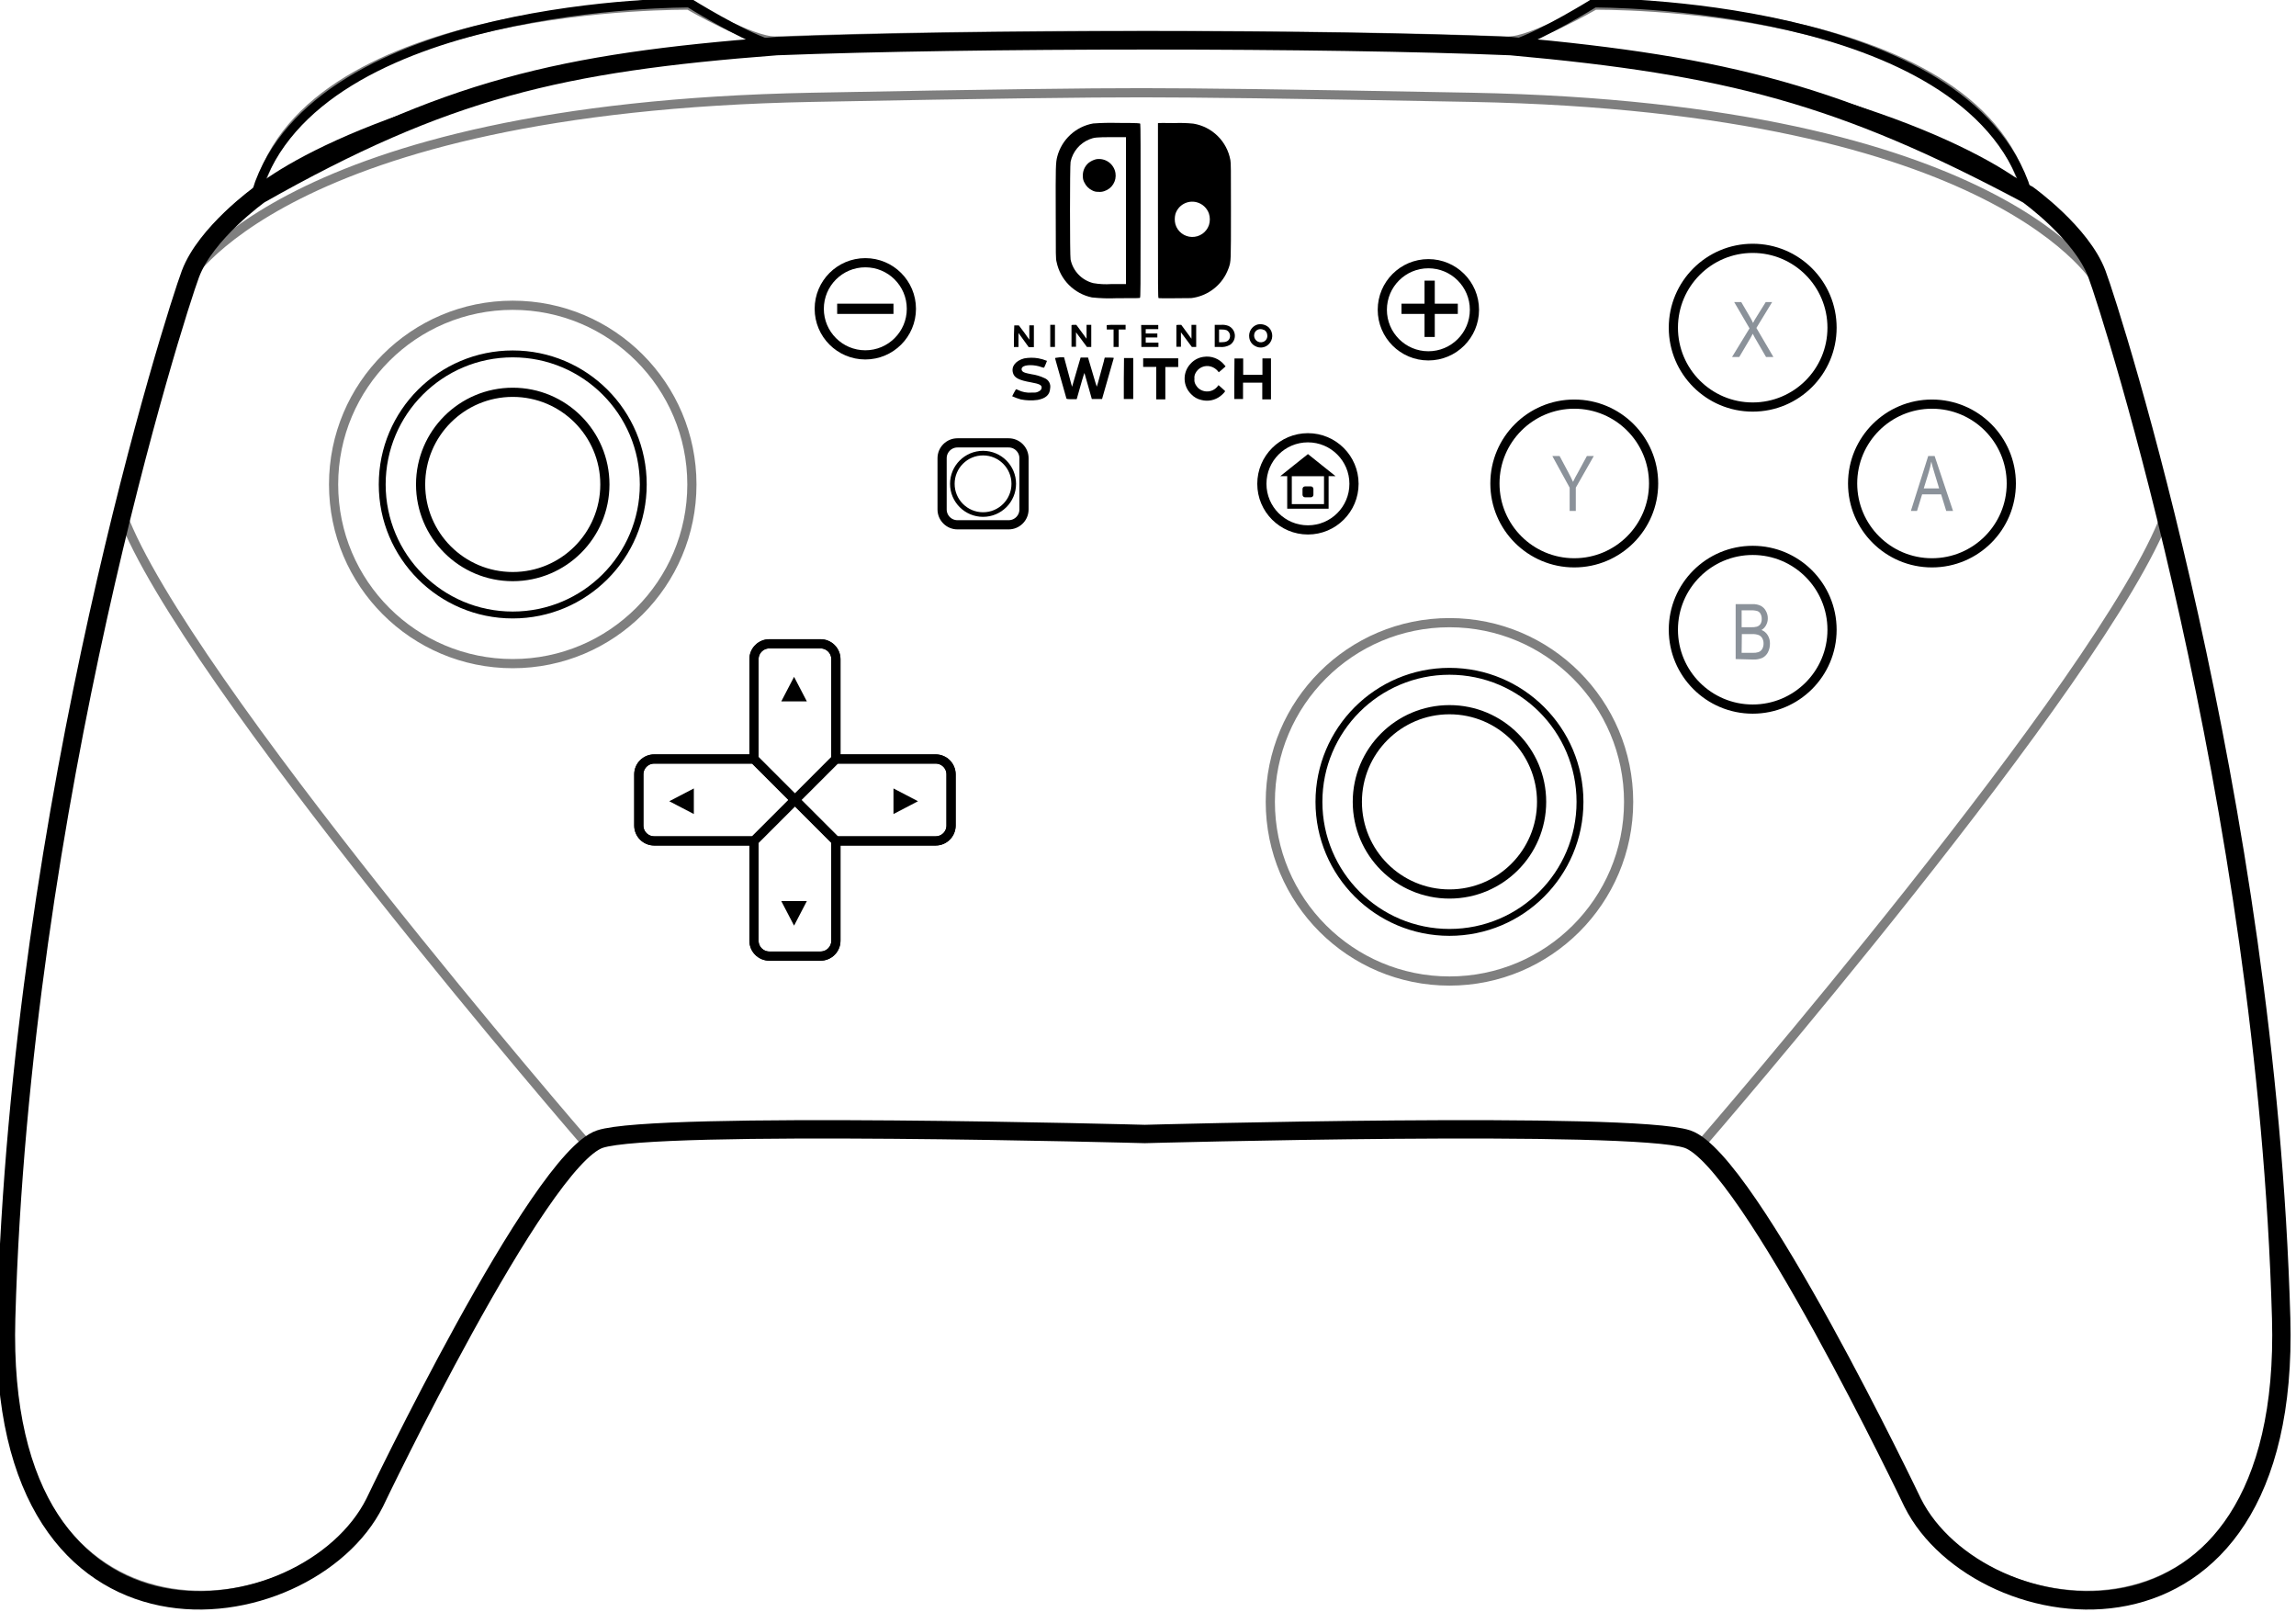 <?xml version="1.0"?>
<svg xmlns="http://www.w3.org/2000/svg" width="1000" height="702" viewBox="0 0 1000 702" fill="none">
  <path onClick="" stroke="currentColor" d="M694.368 1.252C694.368 1.252 672.229 15.029 659.901 19.087C801.178 33.132 865.608 69.293 882.841 83.517C856.713 0.226 694.368 1.252 694.368 1.252Z" stroke-width="4" stroke-miterlimit="10"/>
  <path onClick="" stroke="currentColor" d="M300.196 1.252C300.196 1.252 322.334 15.029 334.663 19.087C193.385 33.132 128.955 69.293 111.722 83.517C137.94 0.226 300.196 1.252 300.196 1.252Z" stroke-width="4" stroke-miterlimit="10"/>
  <path stroke="currentColor" opacity="0.5" d="M911.939 117.066C905.25 99.231 881.842 82.511 881.842 82.511C859.547 0.023 694.571 2.252 694.571 2.252C694.571 2.252 666.905 18.259 656.672 17.858C614.67 16.23 556.348 15.383 498.384 15.361H496.154C438.19 15.361 379.869 16.23 337.866 17.858C327.634 18.259 299.967 2.252 299.967 2.252C299.967 2.252 134.991 0.023 112.697 82.511C112.697 82.511 89.288 99.231 82.6 117.066C82.131 118.337 81.329 120.633 80.37 123.755C80.415 123.554 121.971 46.84 353.472 42.381C433.352 40.843 475.354 40.375 496.154 40.397H498.384C519.184 40.397 561.186 40.843 641.066 42.381C872.567 46.84 914.123 123.554 914.257 123.799C913.209 120.633 912.407 118.337 911.939 117.066Z" stroke-width="4" stroke-miterlimit="10"/>
  <path stroke="currentColor" opacity="0.5" d="M943.306 224.077C916.709 295.418 741.188 498.004 741.188 498.004C771.486 523.977 832.594 652.123 832.594 652.123C861.576 710.088 997.57 730.152 993.111 571.864C989.455 438.501 964.508 310.377 943.306 224.077Z" stroke-width="4" stroke-miterlimit="10"/>
  <path stroke="currentColor" opacity="0.5" d="M53.261 224.077C79.857 295.418 255.378 498.004 255.378 498.004C225.081 523.932 163.973 652.123 163.973 652.123C134.991 710.088 -1.003 730.152 3.456 571.864C7.134 438.501 32.081 310.377 53.261 224.077Z" stroke-width="4" stroke-miterlimit="10"/>
  <path stroke="currentColor" d="M734.93 496.064C710.83 488.016 498.613 493.835 498.613 493.835C498.613 493.835 285.303 488.016 261.293 496.064C234.54 504.982 163.199 654.352 163.199 654.352C134.217 712.317 -1.777 732.381 2.682 574.094C9.058 348.121 76.252 137.13 82.94 119.295C89.629 101.46 113.037 84.739 113.037 84.739C193.964 38.942 244.114 27.274 338.207 20.086C423.928 16.742 577.757 16.742 658.016 20.086C752.264 28.561 802.05 41.442 883.185 84.739C883.185 84.739 906.594 101.46 913.282 119.295C919.971 137.13 987.187 348.121 993.541 574.094C998 732.381 862.006 712.317 833.024 654.352C833.024 654.352 761.683 504.982 734.93 496.064Z" stroke-width="8" stroke-miterlimit="10"/>
  <path fill="currentColor" d="M476.09 53.773C472.386 54.435 468.949 56.143 466.184 58.695C463.419 61.247 461.441 64.536 460.484 68.175C459.793 70.85 459.748 72.411 459.815 93.144C459.815 112.183 459.815 112.629 460.194 114.101C460.974 117.892 462.845 121.373 465.579 124.114C468.312 126.856 471.787 128.737 475.577 129.528C479.205 129.916 482.856 130.028 486.501 129.862C495.418 129.862 496.288 129.862 496.511 129.662C496.734 129.461 496.779 126.385 496.779 91.762C496.779 66.101 496.779 54.018 496.622 53.862C496.466 53.706 496.154 53.528 486.791 53.528C483.222 53.429 479.65 53.511 476.09 53.773V53.773ZM490.402 91.673V123.709H483.959C481.374 123.886 478.777 123.751 476.223 123.308C473.758 122.708 471.513 121.419 469.753 119.591C467.992 117.763 466.788 115.472 466.28 112.986C465.946 111.381 465.946 72.032 466.28 70.471C466.736 68.294 467.721 66.262 469.148 64.555C470.575 62.848 472.4 61.519 474.462 60.684C476.558 59.837 477.516 59.748 484.294 59.725H490.402V91.673Z"/>
  <path fill="currentColor" d="M477.36 69.357C476.148 69.664 475.016 70.226 474.039 71.007C473.21 71.734 472.56 72.645 472.143 73.666C471.725 74.688 471.55 75.792 471.631 76.892C471.613 77.806 471.844 78.708 472.3 79.501C473.004 80.993 474.2 82.198 475.688 82.912C476.511 83.37 477.446 83.586 478.386 83.536C479.244 83.63 480.113 83.531 480.927 83.246C482.558 82.741 483.952 81.665 484.853 80.215C485.754 78.766 486.102 77.039 485.832 75.354C485.679 74.4 485.336 73.486 484.825 72.665C484.314 71.845 483.645 71.135 482.856 70.576C482.067 70.018 481.175 69.622 480.231 69.413C479.287 69.203 478.312 69.184 477.36 69.357V69.357Z"/>
  <path fill="currentColor" d="M504.336 53.64C504.336 53.64 504.336 70.828 504.336 91.74C504.336 126.229 504.336 129.64 504.604 129.818C504.871 129.997 517.289 129.818 518.805 129.818C521.989 129.44 525.033 128.293 527.674 126.475C530.316 124.657 532.475 122.224 533.965 119.385C534.422 118.489 534.824 117.565 535.169 116.62C536.15 113.633 536.128 114.391 536.128 91.696C536.128 73.57 536.128 70.873 535.882 69.714C535.163 65.728 533.227 62.062 530.341 59.22C527.455 56.378 523.76 54.498 519.764 53.84C517.001 53.562 514.222 53.48 511.448 53.595C507.547 53.528 504.381 53.528 504.336 53.64ZM521.235 88.084C522.454 88.41 523.575 89.029 524.5 89.888C525.425 90.747 526.126 91.819 526.541 93.011C527.065 94.65 527.065 96.411 526.541 98.049C526.005 99.584 524.996 100.908 523.659 101.832C522.322 102.755 520.726 103.23 519.102 103.188C517.477 103.146 515.908 102.589 514.62 101.597C513.333 100.605 512.394 99.23 511.939 97.67C511.561 96.208 511.561 94.674 511.939 93.212C512.527 91.323 513.824 89.735 515.556 88.779C517.288 87.823 519.323 87.574 521.235 88.084V88.084Z"/>
  <path fill="currentColor" d="M547.609 141.344C546.434 141.718 545.434 142.504 544.791 143.556C544.148 144.608 543.906 145.857 544.109 147.073C544.215 147.857 544.512 148.603 544.975 149.245C545.438 149.886 546.051 150.404 546.762 150.752C547.66 151.242 548.689 151.438 549.704 151.314C550.719 151.19 551.671 150.752 552.424 150.061C552.937 149.597 553.351 149.035 553.642 148.409C553.932 147.782 554.094 147.103 554.117 146.412C554.14 145.721 554.023 145.033 553.775 144.389C553.526 143.744 553.15 143.156 552.67 142.659C552.005 142.033 551.192 141.584 550.308 141.354C549.423 141.124 548.495 141.12 547.609 141.344V141.344ZM550.396 143.573C550.848 143.786 551.233 144.119 551.508 144.536C551.783 144.953 551.938 145.437 551.956 145.936C552.037 146.554 551.907 147.18 551.587 147.714C551.268 148.248 550.777 148.659 550.195 148.879C549.7 149.067 549.164 149.119 548.643 149.028C548.122 148.937 547.634 148.707 547.233 148.362C546.831 148.018 546.53 147.571 546.361 147.07C546.191 146.568 546.161 146.03 546.271 145.513C546.347 145.1 546.52 144.71 546.776 144.377C547.032 144.044 547.363 143.776 547.743 143.596C548.161 143.403 548.617 143.309 549.077 143.321C549.537 143.332 549.988 143.449 550.396 143.662V143.573Z"/>
  <path fill="currentColor" d="M441.601 146.271V151.109H442.604H443.585V148.055V145.001L445.814 148.077L448.044 151.176H449.337H450.295V141.679H449.314H448.311V147.921L446.082 144.8L443.741 141.701H441.757L441.601 146.271Z"/>
  <path fill="currentColor" d="M457.429 146.272V151.087H459.48V141.456H457.429V146.272Z"/>
  <path fill="currentColor" d="M466.682 141.657C466.682 141.657 466.682 143.886 466.682 146.428V151.02H467.662H468.643V144.711L471.029 147.899L473.392 151.087H475.287V141.456H473.236V144.488V147.52L471.007 144.488L468.777 141.456H467.841C467.172 141.456 466.726 141.501 466.682 141.657Z"/>
  <path fill="currentColor" d="M482.042 141.568C481.977 141.906 481.977 142.254 482.042 142.593V143.507H485.007V151.087H487.237V143.507H490.246V141.456H486.233C484.835 141.416 483.436 141.453 482.042 141.568V141.568Z"/>
  <path fill="currentColor" d="M497.113 146.271V151.087H504.537V149.192H499.008V146.962H504.069V145.223H499.008V143.328H501.75H504.47V142.414V141.522H497.024L497.113 146.271Z"/>
  <path fill="currentColor" d="M512.362 141.657C512.362 141.657 512.362 143.886 512.362 146.428V151.02H513.365H514.346V144.711L516.732 147.899L519.095 151.087H520.99V141.456H518.939V144.488V147.52L516.709 144.488L514.48 141.456H513.544C512.763 141.456 512.429 141.501 512.362 141.657Z"/>
  <path fill="currentColor" d="M529.06 146.249V151.087H531.156C532.765 151.283 534.394 150.947 535.793 150.128C536.492 149.647 537.048 148.987 537.403 148.217C537.759 147.447 537.901 146.596 537.814 145.752C537.727 144.909 537.415 144.104 536.911 143.423C536.406 142.741 535.728 142.208 534.946 141.879C533.884 141.491 532.747 141.354 531.624 141.478H529.06V146.249ZM534.233 143.796C534.882 144.135 535.373 144.713 535.602 145.409C535.831 146.104 535.78 146.862 535.459 147.52C534.946 148.567 533.92 149.036 532.115 149.036H530.955V143.507H532.271C532.938 143.469 533.605 143.567 534.233 143.796V143.796Z"/>
  <path fill="currentColor" d="M524.29 155.389C522.061 155.666 520.008 156.743 518.515 158.421C516.817 160.22 515.894 162.613 515.944 165.086C515.994 167.559 517.014 169.914 518.783 171.642C519.973 172.926 521.53 173.813 523.242 174.183C524.657 174.556 526.138 174.599 527.572 174.309C529.006 174.019 530.354 173.404 531.513 172.511C532.449 171.82 533.742 170.46 533.564 170.282C533.386 170.104 532.873 169.613 532.115 168.944L530.71 167.718L530.287 168.275C529.785 168.909 529.156 169.43 528.441 169.806C527.726 170.183 526.941 170.405 526.134 170.46C525.328 170.514 524.52 170.4 523.761 170.123C523.001 169.847 522.308 169.415 521.726 168.855C521.322 168.406 520.97 167.912 520.678 167.384C520.272 166.651 520.115 165.806 520.232 164.976C520.123 164.166 520.263 163.342 520.633 162.613C521.217 161.405 522.207 160.442 523.43 159.891C524.653 159.341 526.031 159.239 527.322 159.603C528.466 159.925 529.495 160.567 530.287 161.453L530.822 162.122L531.513 161.543C531.914 161.253 532.561 160.651 532.984 160.272L533.787 159.558L533.163 158.8C532.104 157.515 530.73 156.525 529.175 155.927C527.62 155.329 525.937 155.144 524.29 155.389Z"/>
  <path fill="currentColor" d="M446.06 156.08C442.314 157.084 440.352 159.603 441.199 162.434C441.801 164.552 443.786 165.578 449.092 166.514C452.636 167.16 453.684 167.673 453.684 168.743C453.684 169.524 453.238 170.103 452.235 170.549C451.232 170.995 451.187 170.973 449.047 170.973C447.174 171.1 445.299 170.739 443.607 169.925C443.259 169.729 442.883 169.586 442.492 169.501C442.314 169.724 440.798 172.533 440.843 172.556C442.053 173.114 443.305 173.576 444.588 173.938C447.01 174.426 449.498 174.502 451.945 174.161C455.468 173.492 457.229 171.931 457.385 169.122C457.559 168.21 457.409 167.265 456.962 166.451C456.514 165.637 455.796 165.005 454.933 164.664C453.141 163.817 451.232 163.245 449.27 162.969C446.617 162.456 445.837 162.211 445.302 161.676C445.067 161.438 444.936 161.118 444.936 160.784C444.936 160.451 445.067 160.13 445.302 159.893C446.439 158.756 450.518 158.711 453.684 159.893C454.023 160.035 454.387 160.11 454.754 160.115C455.221 159.149 455.638 158.16 456.003 157.15C454.781 156.649 453.511 156.275 452.213 156.036C450.175 155.691 448.092 155.706 446.06 156.08V156.08Z"/>
  <path fill="currentColor" d="M459.547 156.08C459.547 156.237 460.707 160.183 462 164.82C463.293 169.457 464.43 173.425 464.474 173.559C464.519 173.693 464.809 173.849 466.704 173.849H468.933L469.112 173.247C470.672 167.584 472.255 162.256 472.322 162.457C472.389 162.657 473.125 165.176 473.972 168.231L475.532 173.76H477.762H479.991L482.51 164.954C483.893 160.093 485.03 156.036 485.096 155.924C485.163 155.813 484.695 155.724 483.157 155.724H481.173L480.95 156.459C480.95 156.905 480.08 159.737 479.278 162.791C478.475 165.845 477.739 168.387 477.695 168.387C477.65 168.387 476.892 165.979 476.045 163.036C475.198 160.093 474.351 157.262 474.172 156.705L473.883 155.701H472.255H470.65L468.799 162.011C467.796 165.489 466.949 168.387 466.927 168.431C466.905 168.476 466.213 165.912 465.366 162.724C464.519 159.536 463.716 156.66 463.627 156.281L463.449 155.612H461.465C459.614 155.835 459.458 155.858 459.547 156.08Z"/>
  <path fill="currentColor" d="M489.466 164.842V173.76H493.568V164.842V155.925H491.562H489.555L489.466 164.842Z"/>
  <path fill="currentColor" d="M497.893 157.82V159.782H503.601V173.916H507.547V159.826H510.356H513.165V156.036H505.54H497.893V157.82Z"/>
  <path fill="currentColor" d="M537.599 164.843V173.76H541.389V166.648H549.772V173.916H553.562V164.999V156.081H551.711H549.839V163.215H541.456V156.103H537.666L537.599 164.843Z"/>
  <path stroke="currentColor" d="M439.305 192.866H417.01C413.317 192.866 410.322 195.861 410.322 199.554V221.848C410.322 225.542 413.317 228.537 417.01 228.537H439.305C442.998 228.537 445.993 225.542 445.993 221.848V199.554C445.993 195.861 442.998 192.866 439.305 192.866Z" stroke-width="4" stroke-miterlimit="10"/>
  <path stroke="currentColor" d="M428.157 224.078C435.545 224.078 441.534 218.089 441.534 210.702C441.534 203.314 435.545 197.325 428.157 197.325C420.77 197.325 414.781 203.314 414.781 210.702C414.781 218.089 420.77 224.078 428.157 224.078Z" stroke-width="2" stroke-miterlimit="10"/>
  <path stroke="currentColor" d="M569.658 230.766C580.739 230.766 589.723 221.783 589.723 210.701C589.723 199.62 580.739 190.637 569.658 190.637C558.577 190.637 549.593 199.62 549.593 210.701C549.593 221.783 558.577 230.766 569.658 230.766Z" stroke-width="4" stroke-miterlimit="10"/>
  <path stroke="currentColor" d="M577.661 206.242H561.632V220.533H577.661V206.242Z" stroke-width="2" stroke-miterlimit="10"/>
  <path fill="currentColor" d="M569.658 207.357H557.619L563.638 202.541L569.658 197.748L575.655 202.541L581.674 207.357H569.658Z"/>
  <path fill="currentColor" d="M570.929 211.815H568.409C567.794 211.815 567.295 212.314 567.295 212.93V215.449C567.295 216.065 567.794 216.564 568.409 216.564H570.929C571.544 216.564 572.043 216.065 572.043 215.449V212.93C572.043 212.314 571.544 211.815 570.929 211.815Z"/>
  <path onClick="" stroke="currentColor" d="M622.116 154.966C633.197 154.966 642.18 145.983 642.18 134.902C642.18 123.82 633.197 114.837 622.116 114.837C611.034 114.837 602.051 123.82 602.051 134.902C602.051 145.983 611.034 154.966 622.116 154.966Z" stroke-width="4" stroke-miterlimit="10"/>
  <path fill="currentColor" d="M634.935 132.248H624.902V122.216H620.444V132.248H610.411V136.707H620.444V146.739H624.902V136.707H634.935V132.248Z"/>
  <path onClick="" stroke="currentColor" d="M376.881 154.542C387.962 154.542 396.946 145.559 396.946 134.478C396.946 123.396 387.962 114.413 376.881 114.413C365.8 114.413 356.816 123.396 356.816 134.478C356.816 145.559 365.8 154.542 376.881 154.542Z" stroke-width="4" stroke-miterlimit="10"/>
  <path fill="currentColor" d="M389.143 136.707V132.248H364.619V136.707H389.143Z"/>
  <path onClick="" stroke="currentColor" d="M364.062 330.532H407.535C409.309 330.532 411.011 331.237 412.265 332.491C413.519 333.745 414.224 335.447 414.224 337.22V359.514C414.224 361.288 413.519 362.99 412.265 364.244C411.011 365.498 409.309 366.203 407.535 366.203H364.062L346.227 348.367L364.062 330.532Z" stroke-width="4" stroke-miterlimit="10"/>
  <path onClick="" stroke="currentColor" d="M284.918 330.532H328.392L346.227 348.367L328.392 366.203H284.918C283.144 366.203 281.443 365.498 280.189 364.244C278.935 362.99 278.23 361.288 278.23 359.514V337.22C278.23 335.447 278.935 333.745 280.189 332.491C281.443 331.237 283.144 330.532 284.918 330.532Z" stroke-width="4" stroke-miterlimit="10"/>
  <path onClick="" stroke="currentColor" d="M328.392 409.676V366.202L346.227 348.367L364.062 366.202V409.676C364.062 411.45 363.357 413.151 362.103 414.405C360.849 415.659 359.148 416.364 357.374 416.364H335.08C333.306 416.364 331.605 415.659 330.35 414.405C329.096 413.151 328.392 411.45 328.392 409.676Z" stroke-width="4" stroke-miterlimit="10"/>
  <path onClick="" stroke="currentColor" d="M364.062 287.058V330.532L346.227 348.367L328.392 330.532V287.058C328.392 285.285 329.096 283.583 330.35 282.329C331.605 281.075 333.306 280.37 335.08 280.37H357.374C359.148 280.37 360.849 281.075 362.103 282.329C363.357 283.583 364.062 285.285 364.062 287.058Z" stroke-width="4" stroke-miterlimit="10"/>
  <path stroke="currentColor" d="M407.536 330.532H364.062V287.058C364.062 285.285 363.358 283.583 362.103 282.329C360.849 281.075 359.148 280.37 357.374 280.37H335.08C333.306 280.37 331.605 281.075 330.351 282.329C329.096 283.583 328.392 285.285 328.392 287.058V330.532H284.918C283.144 330.532 281.443 331.236 280.189 332.491C278.935 333.745 278.23 335.446 278.23 337.22V359.514C278.23 361.288 278.935 362.989 280.189 364.243C281.443 365.498 283.144 366.202 284.918 366.202H328.392V409.676C328.392 411.449 329.096 413.151 330.351 414.405C331.605 415.659 333.306 416.364 335.08 416.364H357.374C359.148 416.364 360.849 415.659 362.103 414.405C363.358 413.151 364.062 411.449 364.062 409.676V366.202H407.536C409.309 366.202 411.011 365.498 412.265 364.243C413.519 362.989 414.224 361.288 414.224 359.514V337.22C414.224 335.446 413.519 333.745 412.265 332.491C411.011 331.236 409.309 330.532 407.536 330.532V330.532Z" stroke-width="4" stroke-miterlimit="10"/>
  <path fill="currentColor" d="M345.848 305.451H340.274L343.061 300.101L345.848 294.75L348.634 300.101L351.421 305.451H345.848Z"/>
  <path fill="currentColor" d="M345.848 392.397H340.274L343.061 397.748L345.848 403.099L348.634 397.748L351.421 392.397H345.848Z"/>
  <path fill="currentColor" d="M389.143 348.924V343.351L394.493 346.137L399.822 348.924L394.493 351.711L389.143 354.498V348.924Z"/>
  <path fill="currentColor" d="M302.196 348.924V343.351L296.845 346.137L291.495 348.924L296.845 351.711L302.196 354.498V348.924Z"/>
  <path fill="#8B929A" d="M683.647 222.517V212.373L676.09 198.573H679.255L683.112 205.797C683.87 207.223 684.539 208.583 685.119 209.854C685.698 208.606 686.412 207.201 687.348 205.618L691.16 198.573H694.17L686.322 212.373V222.517H683.647Z"/>
  <path fill="#8B929A" d="M754.364 155.479L761.989 142.994L755.3 131.535H758.377L761.966 137.666C762.547 138.621 763.069 139.611 763.527 140.631C763.995 139.696 764.516 138.788 765.088 137.911L769.056 131.535H771.843L764.976 142.816L772.4 155.479H769.19L764.24 146.94C763.931 146.42 763.648 145.884 763.393 145.335C762.947 146.205 762.635 146.807 762.434 147.141L757.508 155.479H754.364Z"/>
  <path fill="#8B929A" d="M755.947 287.014V263.092H763.326C764.548 263.038 765.765 263.283 766.871 263.806C767.825 264.304 768.603 265.082 769.101 266.035C769.666 267.018 769.959 268.134 769.948 269.268C769.964 270.303 769.71 271.325 769.212 272.233C768.757 273.115 768.061 273.849 767.205 274.351C768.32 274.776 769.261 275.561 769.881 276.58C770.579 277.685 770.929 278.975 770.884 280.281C770.906 281.606 770.6 282.916 769.992 284.093C769.461 285.115 768.628 285.948 767.607 286.479C766.32 287.029 764.925 287.28 763.527 287.215L755.947 287.014ZM758.555 273.147H762.813C763.609 273.181 764.405 273.098 765.177 272.902C765.811 272.711 766.361 272.31 766.737 271.765C767.151 271.098 767.346 270.318 767.295 269.535C767.333 268.759 767.155 267.988 766.782 267.306C766.496 266.77 766.03 266.351 765.467 266.124C764.504 265.847 763.501 265.734 762.501 265.79H758.555V273.147ZM758.555 284.294H763.438C764.244 284.336 765.051 284.238 765.823 284.004C766.537 283.765 767.139 283.273 767.518 282.622C767.936 281.875 768.136 281.025 768.097 280.17C768.109 279.391 767.917 278.622 767.54 277.94C767.199 277.34 766.676 276.864 766.046 276.58C765.106 276.233 764.104 276.082 763.103 276.134H758.645L758.555 284.294Z"/>
  <path fill="#8B929A" d="M832.26 222.517L839.817 198.573H842.604L850.63 222.517H847.665L845.435 215.272H837.164L834.935 222.517H832.26ZM837.878 212.685H844.566L842.537 205.997C841.891 203.946 841.445 202.296 841.155 201.026C840.888 202.571 840.524 204.097 840.062 205.596L837.878 212.685Z"/>
  <path onClick="" stroke="currentColor" d="M763.371 177.26C782.455 177.26 797.927 161.789 797.927 142.704C797.927 123.62 782.455 108.148 763.371 108.148C744.286 108.148 728.815 123.62 728.815 142.704C728.815 161.789 744.286 177.26 763.371 177.26Z" stroke-width="4" stroke-miterlimit="10"/>
  <path onClick="" stroke="currentColor" d="M841.445 245.101C860.529 245.101 876.001 229.63 876.001 210.545C876.001 191.46 860.529 175.989 841.445 175.989C822.36 175.989 806.889 191.46 806.889 210.545C806.889 229.63 822.36 245.101 841.445 245.101Z" stroke-width="4" stroke-miterlimit="10"/>
  <path onClick="" stroke="currentColor" d="M685.654 245.101C704.738 245.101 720.209 229.63 720.209 210.545C720.209 191.46 704.738 175.989 685.654 175.989C666.569 175.989 651.098 191.46 651.098 210.545C651.098 229.63 666.569 245.101 685.654 245.101Z" stroke-width="4" stroke-miterlimit="10"/>
  <path onClick="" stroke="currentColor" d="M763.371 308.795C782.455 308.795 797.927 293.324 797.927 274.239C797.927 255.155 782.455 239.684 763.371 239.684C744.286 239.684 728.815 255.155 728.815 274.239C728.815 293.324 744.286 308.795 763.371 308.795Z" stroke-width="4" stroke-miterlimit="10"/>
  <path stroke="currentColor" opacity="0.5" d="M631.301 427.222C674.395 427.222 709.33 392.287 709.33 349.192C709.33 306.098 674.395 271.163 631.301 271.163C588.207 271.163 553.272 306.098 553.272 349.192C553.272 392.287 588.207 427.222 631.301 427.222Z" stroke-width="4" stroke-miterlimit="10"/>
  <path stroke="currentColor" d="M631.301 406.042C662.698 406.042 688.151 380.589 688.151 349.192C688.151 317.794 662.698 292.342 631.301 292.342C599.904 292.342 574.451 317.794 574.451 349.192C574.451 380.589 599.904 406.042 631.301 406.042Z" stroke-width="3" stroke-miterlimit="10"/>
  <path onClick="" style="" stroke="currentColor" d="M631.301 389.321C653.464 389.321 671.43 371.355 671.43 349.192C671.43 327.029 653.464 309.062 631.301 309.062C609.138 309.062 591.172 327.029 591.172 349.192C591.172 371.355 609.138 389.321 631.301 389.321Z" stroke-width="4" stroke-miterlimit="10"/>
  <path stroke="currentColor" opacity="0.5" d="M223.32 288.998C266.414 288.998 301.349 254.063 301.349 210.969C301.349 167.874 266.414 132.939 223.32 132.939C180.225 132.939 145.29 167.874 145.29 210.969C145.29 254.063 180.225 288.998 223.32 288.998Z" stroke-width="4" stroke-miterlimit="10"/>
  <path stroke="currentColor" d="M223.32 267.819C254.717 267.819 280.169 242.366 280.169 210.969C280.169 179.572 254.717 154.119 223.32 154.119C191.922 154.119 166.47 179.572 166.47 210.969C166.47 242.366 191.922 267.819 223.32 267.819Z" stroke-width="3" stroke-miterlimit="10"/>
  <path onClick="" style="" stroke="currentColor" d="M223.319 251.098C245.482 251.098 263.449 233.132 263.449 210.969C263.449 188.806 245.482 170.84 223.319 170.84C201.157 170.84 183.19 188.806 183.19 210.969C183.19 233.132 201.157 251.098 223.319 251.098Z" stroke-width="4" stroke-miterlimit="10"/>
</svg>
